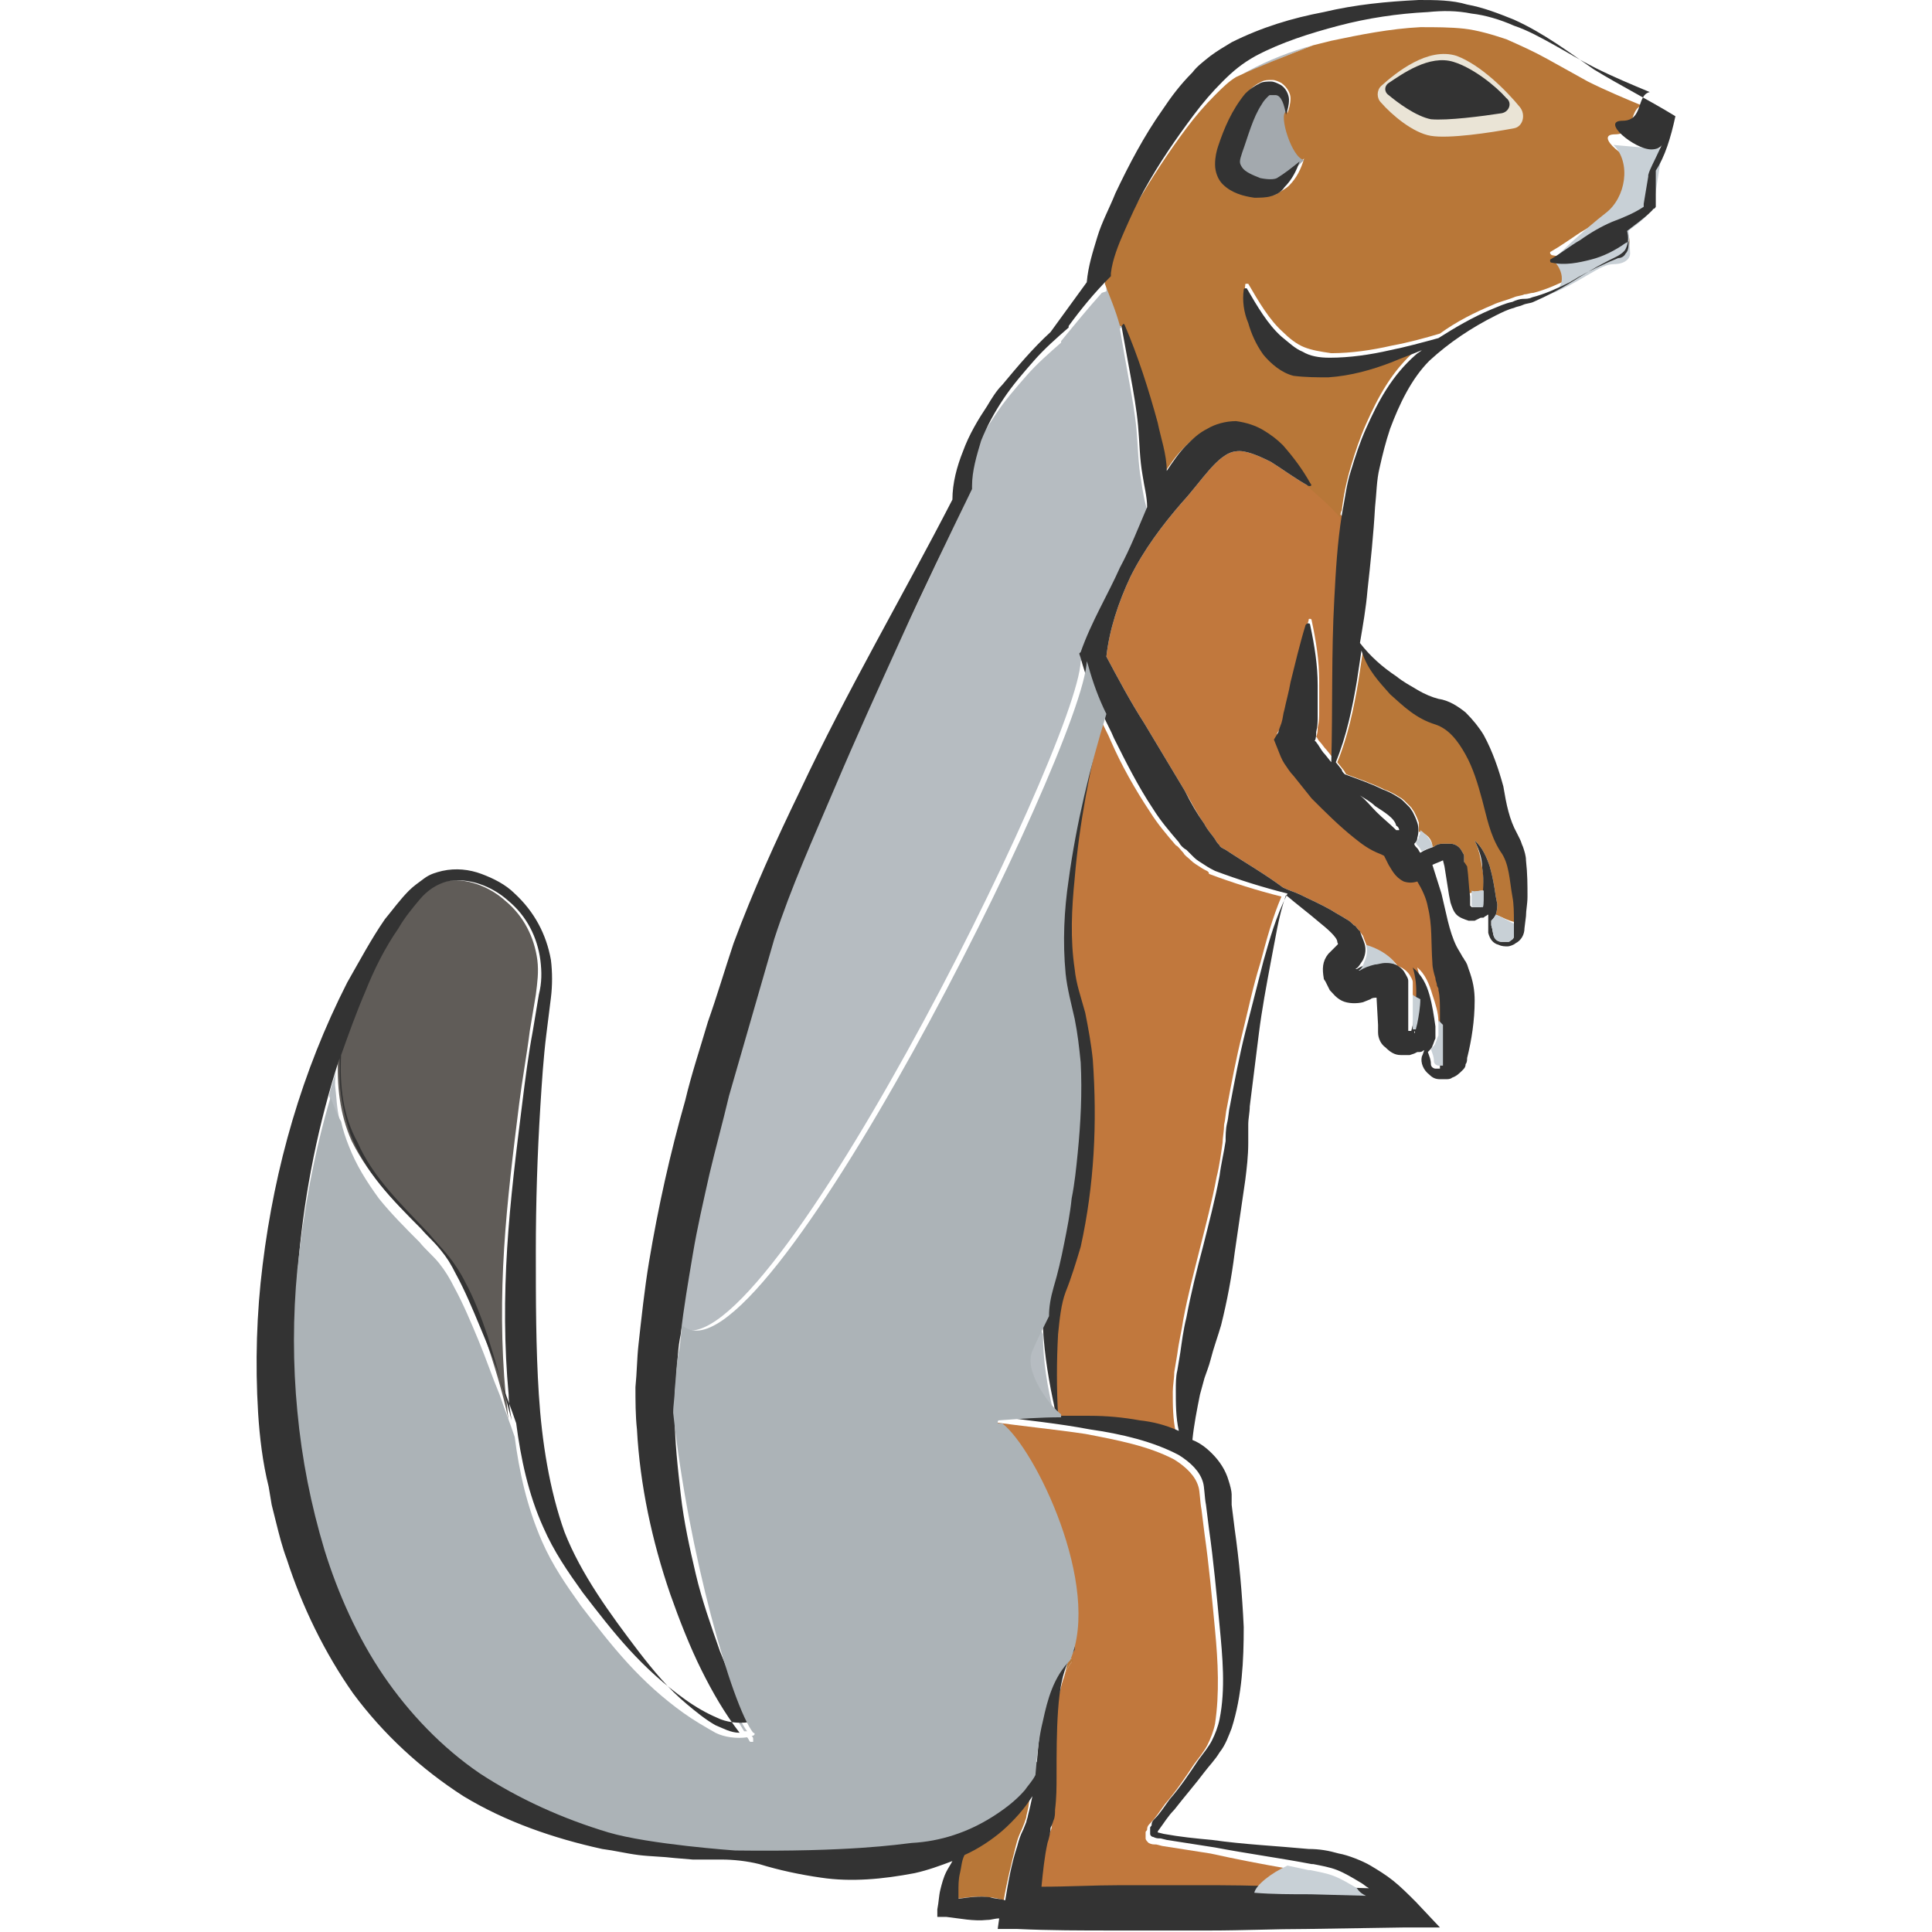 <?xml version="1.0" encoding="utf-8"?>
<!-- Generator: Adobe Illustrator 24.1.2, SVG Export Plug-In . SVG Version: 6.00 Build 0)  -->
<svg version="1.1" id="Layer_1" xmlns="http://www.w3.org/2000/svg" xmlns:xlink="http://www.w3.org/1999/xlink" x="0px" y="0px"
	 viewBox="0 0 128 128" style="enable-background:new 0 0 128 128;" xml:space="preserve">
<style type="text/css">
	.st0{fill:#A3A9AE;}
	.st1{fill:#605C58;}
	.st2{fill:#B87738;}
	.st3{fill:#C1783D;}
	.st4{fill:#B6BCC1;}
	.st5{fill:#333333;}
	.st6{fill:#C8D0D6;}
	.st7{fill:#EAE4D6;}
	.st8{fill:#ACB3B7;}
</style>
<g>
	<path class="st0" d="M93.2,68.3c0,0,0.1,0,0.1,0C93.3,68.3,93.3,68.2,93.2,68.3C93.3,68.2,93.3,68.3,93.2,68.3z"/>
	<path class="st0" d="M93.7,68.4c0,0.1,0-0.1,0-0.1C93.8,68.3,93.7,68.3,93.7,68.4C93.7,68.4,93.7,68.4,93.7,68.4z"/>
	<path class="st1" d="M28.2,81.7c0.5,0.5,0.9,1,1.3,1.5c0.4,0.5,0.8,1.1,1.1,1.7c0.6,1.2,1.1,2.4,1.5,3.6c0.6,1.8,1.2,3.7,1.6,5.6
		c-0.1-0.6-0.1-1.1-0.2-1.7c-0.3-3.3-0.3-6.5-0.1-9.7c0.2-3.2,0.6-6.4,1-9.6c0.2-1.6,0.5-3.2,0.7-4.8l0.4-2.4
		c0.1-0.8,0.2-1.5,0.1-2.3c-0.2-1.5-0.9-2.9-2.1-3.9c-1.1-1-2.7-1.6-4.1-1.3c-0.7,0.2-1.2,0.6-1.8,1.2c-0.5,0.6-0.9,1.2-1.4,1.9
		c-0.8,1.3-1.5,2.8-2.2,4.2c-0.6,1.4-1.1,2.8-1.6,4.2c-0.1,2,0.1,3.9,0.9,5.7C24.5,78,26.3,79.8,28.2,81.7z"/>
	<path class="st2" d="M66.3,121.3c-0.8,0.7-1.6,1.2-2.5,1.6c-0.1,0.4-0.2,0.8-0.3,1.2c-0.1,0.4-0.1,0.8-0.1,1.2c0,0.2,0,0.3,0,0.5
		c0.7-0.1,1.4-0.2,2.1-0.1c0.3,0,0.7,0.1,1,0.2c0.2-1.2,0.5-2.4,0.8-3.6c0.1-0.4,0.2-0.7,0.4-1.1l0.2-0.5c0-0.1,0.1-0.2,0.1-0.4
		c0.1-0.4,0.2-0.8,0.2-1.3C67.8,119.9,67.1,120.7,66.3,121.3z"/>
	<path class="st3" d="M79.6,57.5c-0.3-0.2-0.5-0.3-0.7-0.5c-0.2-0.2-0.4-0.3-0.5-0.5c-0.2-0.2-0.3-0.4-0.5-0.5
		c-0.6-0.7-1.2-1.4-1.7-2.2c-1-1.5-1.9-3.1-2.6-4.7c-0.2-0.5-0.5-1-0.7-1.5C72,51,71.3,54.6,71,58.3c-0.2,2-0.2,4,0,6
		c0.1,1,0.4,1.8,0.7,2.9c0.3,1,0.4,2.1,0.5,3.1c0.3,4.2,0.2,8.3-0.8,12.4c-0.2,1-0.5,2.1-1,3c-0.3,0.8-0.5,1.8-0.5,2.8
		c-0.1,1.8-0.1,3.6,0,5.4c0.7,0,1.4,0,2.1,0c1.1,0,2.2,0.1,3.3,0.3c0.9,0.2,1.7,0.4,2.6,0.7c-0.2-0.9-0.2-1.8-0.2-2.7
		c0-0.4,0.1-0.9,0.1-1.3l0.2-1.2c0.1-0.8,0.3-1.6,0.4-2.3c0.3-1.6,0.7-3.1,1.1-4.7c0.4-1.6,0.8-3.1,1.1-4.7c0.2-0.8,0.3-1.6,0.4-2.3
		c0-0.3,0.1-0.8,0.1-1.2c0.1-0.4,0.1-0.8,0.2-1.2c0.3-1.6,0.6-3.2,1-4.8c0.4-1.6,0.7-3.1,1.2-4.7c0.4-1.5,0.8-3,1.4-4.4
		c-1.6-0.4-3.2-0.9-4.8-1.5C80.1,57.7,79.9,57.7,79.6,57.5z"/>
	<path class="st2" d="M99.1,60.6c0.1-0.3,0.1-0.6,0.1-0.7l-0.1-0.5c-0.1-0.7-0.2-1.3-0.4-2c-0.2-0.6-0.5-1.3-1-1.7
		c0.3,0.6,0.4,1.2,0.5,1.8c0.1,0.5,0.1,1,0.1,1.5c-0.3,0-0.7,0.1-1,0.2c0-0.5-0.1-1.1-0.2-1.6L97,57.1L97,56.7
		c0-0.1-0.1-0.2-0.2-0.4c-0.2-0.3-0.5-0.4-0.7-0.4c-0.2,0-0.4,0-0.5,0c-0.3,0-0.5,0.1-0.6,0.2c0,0-0.1,0-0.1,0c0-0.5-0.4-0.9-0.9-1
		c0-0.2,0-0.4,0-0.6c-0.1-0.3-0.2-0.5-0.3-0.7l-0.2-0.3c-0.1-0.1-0.2-0.2-0.3-0.3c-0.2-0.2-0.3-0.3-0.5-0.4c-0.3-0.2-0.7-0.4-1-0.5
		c-0.8-0.4-1.7-0.7-2.5-1c-0.1-0.1-0.1-0.2-0.2-0.3l-0.4-0.5c0.7-1.7,1.1-3.6,1.4-5.4c0.1-0.7,0.2-1.3,0.3-2c0.4,1,1.1,1.9,1.9,2.7
		c0.9,0.8,1.7,1.6,3,2c0.9,0.3,1.5,1.1,2,2c0.5,0.9,0.8,1.9,1.1,3c0.3,1.1,0.5,2.3,1.2,3.4c0.6,0.8,0.6,1.9,0.8,3
		c0.1,0.5,0.1,1.1,0.1,1.7l0,0.2C99.9,61,99.4,60.7,99.1,60.6C99.1,60.6,99.1,60.6,99.1,60.6z"/>
	<path class="st0" d="M110.7,8c0-0.1,0.1-0.2,0.1-0.2c-0.1,0-0.1-0.1-0.2-0.1C110.6,7.8,110.7,7.9,110.7,8z"/>
	<path class="st4" d="M70.1,112.9c0.2-0.6,0.3-1.3,0.5-1.8C70.3,111.7,70.1,112.3,70.1,112.9z M75.6,31.8c-0.2-1.1-0.2-2.2-0.3-3.3
		c-0.1-1.1-0.3-2.2-0.5-3.3c-0.2-1.1-0.4-2.2-0.6-3.4c0,0,0-0.1,0.1-0.1c0,0,0,0,0,0c-0.3-1.1-0.7-2-1-2.8c0,0.1,0,0.1,0,0.2l0,0.2
		L73,19.4c-0.9,1-1.8,2.1-2.7,3.2l0,0.1l0,0c-0.8,0.7-1.6,1.4-2.3,2.2c-0.7,0.8-1.4,1.6-2,2.5c-0.6,0.9-1.2,1.8-1.5,2.8
		c-0.4,1-0.7,2-0.6,3v0.1l0,0.1c-1.6,3.3-3.1,6.6-4.7,9.9c-1.5,3.3-3,6.6-4.4,9.9c-1.4,3.3-2.9,6.7-4,10c-0.5,1.6-1,3.5-1.5,5.2
		l-1.5,5.2c-0.5,1.7-0.9,3.5-1.3,5.2c-0.4,1.7-0.8,3.5-1.1,5.3c-0.2,1.2-0.4,2.4-0.6,3.7c5.2,4.7,26.6-38.3,26.8-44l0.1-0.1
		c0.7-2,1.7-3.7,2.6-5.6c0.6-1.3,1.2-2.7,1.8-4C75.8,33.2,75.7,32.5,75.6,31.8z M69,87.1c-0.5,1-0.9,1.8-1.1,2.3
		c-0.6,1.3,1.1,3.6,1.9,4.2c-0.4-1.7-0.7-3.4-0.7-5.2C68.9,88,68.9,87.5,69,87.1z M44.2,94.6c0,1.8,0.2,3.5,0.4,5.3
		c0.2,1.8,0.6,3.5,1,5.3c0.4,1.7,1,3.5,1.6,5.1c0.6,1.5,1.2,3,2.1,4.4c0.1,0,0.1,0,0.2,0c-1.4-1.8-4.3-11.9-5.3-21.2
		C44.2,93.8,44.2,94.2,44.2,94.6z M22.3,70.9c-0.2,0.6-0.4,1.2-0.5,1.7c0.2,0.5,0.4,1.1,0.7,1.6c-0.2-0.8-0.2-1.5-0.3-2.3
		C22.2,71.6,22.2,71.2,22.3,70.9z M82.7,4.7C82.5,4.8,82.2,5,82,5.2C83.4,4.4,85.2,3.7,87,3C85.5,3.4,84,4,82.7,4.7z"/>
	<path class="st0" d="M108.8,13.8L108.8,13.8L108.8,13.8C108.8,13.8,108.8,13.8,108.8,13.8C108.8,13.9,108.8,13.8,108.8,13.8z"/>
	<path class="st5" d="M86.8,122.6C86.8,122.6,86.8,122.6,86.8,122.6C86.8,122.6,86.9,122.6,86.8,122.6L86.8,122.6z"/>
	<path class="st3" d="M85.3,123.8c-1.1,0.5-2.1,1.2-2.2,1.8c-0.9,0-1.8,0-2.7,0c-2.1,0-4.3,0-6.4,0c-1.7,0-3.5,0.1-5.2,0.1
		c0.1-1,0.2-2,0.4-2.9c0.1-0.3,0.1-0.7,0.2-1l0.1-0.2l0.1-0.3c0.1-0.2,0.1-0.4,0.1-0.7c0.1-0.8,0.1-1.5,0.1-2.3c0-1.5,0-2.9,0.1-4.3
		c0-0.4,0.1-0.8,0.1-1.1c0,0,0,0,0,0c0.2-0.6,0.3-1.3,0.5-1.8c0.1-0.4,0.3-0.7,0.5-1c0-0.1,0-0.1,0-0.2c0,0-0.1,0-0.2,0
		c2.1-4.9-2.3-13.9-5.1-15.7c2.1,0.3,4.2,0.5,6.2,0.8c2.1,0.4,4.2,0.8,5.9,1.7c0.8,0.5,1.4,1.1,1.6,1.8c0.1,0.3,0.1,1,0.2,1.5
		l0.2,1.6c0.3,2.1,0.5,4.3,0.7,6.4c0.2,2.1,0.3,4.2,0,6.2c-0.1,0.5-0.3,1-0.5,1.4c-0.2,0.4-0.6,0.9-0.9,1.3
		c-0.6,0.9-1.2,1.8-1.9,2.6c-0.3,0.4-0.6,0.9-1,1.3c-0.1,0.1-0.2,0.2-0.2,0.4c0,0.1-0.1,0.1-0.1,0.2c0,0,0,0.1,0,0.2
		c0,0.1,0,0.1,0,0.2c0,0.1,0.1,0.2,0.2,0.3c0.2,0.1,0.3,0.1,0.5,0.1l0.4,0.1l3.2,0.5C82,123.2,83.6,123.5,85.3,123.8z"/>
	<path class="st2" d="M71,110.1c-0.2,0.3-0.4,0.6-0.5,1c0.1-0.4,0.2-0.8,0.3-1.2c0,0,0.1,0,0.2,0C71.1,110,71.1,110.1,71,110.1z"/>
	<path class="st3" d="M95.6,68c-0.1-0.1-0.2-0.2-0.3-0.3c0-0.6-0.2-1.2-0.4-1.8c-0.2-0.7-0.5-1.4-1-1.8c0.2,0.7,0.2,1.4,0.2,2.2
		c-0.2-0.1-0.3-0.2-0.5-0.3c0-0.1,0-0.3,0-0.4l0-0.3l0-0.2c0-0.2-0.1-0.3-0.2-0.5c-0.2-0.3-0.5-0.5-0.8-0.6c-0.5-0.7-1.3-1.1-2-1.2
		c0,0,0,0,0,0c-0.1-0.3-0.2-0.5-0.3-0.8L90,61.6c-0.1-0.1-0.2-0.3-0.3-0.3c-0.2-0.2-0.3-0.3-0.5-0.4c-0.3-0.2-0.7-0.4-1-0.6
		c-0.7-0.4-1.4-0.7-2-1c-0.4-0.2-0.8-0.3-1.2-0.5c-1.2-0.9-2.6-1.7-3.8-2.5c-0.2-0.1-0.4-0.2-0.4-0.3c-0.1-0.1-0.2-0.2-0.3-0.4
		c-0.2-0.3-0.5-0.6-0.7-1c-0.5-0.7-0.9-1.5-1.3-2.2l-2.7-4.5c-0.9-1.4-1.7-2.9-2.5-4.4c0.2-1.8,0.8-3.6,1.6-5.3
		c0.9-1.8,2.1-3.4,3.4-4.9c1.3-1.4,2.4-3.3,3.6-3.4c0.6-0.1,1.5,0.3,2.3,0.7c0.8,0.5,1.6,1.1,2.5,1.6c0,0,0.1,0,0.1,0c0,0,0,0,0,0
		c0.8,0.7,1.6,1.4,2.2,2.1c-0.2,1.7-0.4,3.4-0.5,5.1c-0.2,3.6-0.1,7.2-0.2,10.8l-0.4-0.5c-0.2-0.2-0.3-0.4-0.5-0.6
		c-0.1-0.1-0.1-0.2-0.2-0.3c0.1-0.2,0.1-0.4,0.1-0.6c0.1-0.4,0.1-0.7,0.1-1.1c0-0.7,0-1.3,0-2c0-1.3-0.2-2.6-0.5-4
		c0,0,0-0.1-0.1-0.1c-0.1,0-0.1,0-0.1,0.1c-0.4,1.3-0.7,2.6-1,3.8c-0.1,0.6-0.3,1.3-0.4,1.8c-0.1,0.3-0.1,0.6-0.2,0.9
		c-0.1,0.3-0.2,0.5-0.2,0.5l-0.3,0.5l0.2,0.5c0.2,0.5,0.3,0.8,0.5,1.1c0.2,0.3,0.4,0.6,0.5,0.8c0.4,0.5,0.8,1,1.2,1.5
		c0.9,0.9,1.8,1.8,2.8,2.6c0.5,0.4,1,0.8,1.8,1.1l0.2,0.1c0.1,0.2,0.2,0.4,0.3,0.6c0.2,0.3,0.4,0.8,1,1c0.3,0.1,0.6,0.1,0.9,0
		c0.3,0.5,0.6,1.1,0.7,1.7c0.3,1.1,0.2,2.4,0.3,3.7c0,0.3,0.1,0.7,0.2,1c0,0.2,0.1,0.3,0.1,0.5l0.1,0.3l0,0.1
		c0.1,0.4,0.1,0.9,0.1,1.5C95.6,67.3,95.6,67.6,95.6,68z"/>
	<path class="st2" d="M108.9,10.8c-1,0-3.4-1.9-1.9-1.9c1.4,0,0.9-1.7,1.8-1.9c-1.2-0.5-2.4-1-3.6-1.6c-0.9-0.5-1.8-1-2.7-1.5
		s-1.8-0.9-2.7-1.3C98.9,2.3,97.9,2,97,1.9c-0.9-0.1-1.9-0.1-2.9-0.1c-2,0.1-4,0.5-5.9,0.9C87.8,2.8,87.4,2.9,87,3c0,0,0,0,0,0
		c-1.8,0.7-3.6,1.4-5.1,2.1c-0.5,0.3-0.9,0.7-1.4,1.2c-0.7,0.7-1.3,1.4-1.9,2.2c-1.2,1.6-2.3,3.3-3.3,5c-0.5,0.9-0.9,1.8-1.3,2.7
		c-0.4,0.9-0.7,1.7-0.8,2.6c0.3,0.8,0.7,1.7,1,2.8c0,0,0.1,0,0.1,0c0.9,2.1,1.6,4.3,2.2,6.5c0.3,1.1,0.6,2.1,0.6,3.3
		c0.4-0.6,0.8-1.2,1.3-1.7c0.4-0.4,0.8-0.8,1.4-1.1c0.6-0.3,1.2-0.5,1.9-0.5c0.7,0,1.3,0.3,1.8,0.5c0.5,0.3,0.9,0.6,1.3,1
		c0.7,0.8,1.3,1.6,1.8,2.5c0,0,0,0.1,0,0.1c0.8,0.7,1.6,1.4,2.2,2.1c0-0.2,0-0.3,0.1-0.5c0.1-0.9,0.3-1.9,0.6-2.9
		c0.3-1,0.6-1.9,1-2.8c0.8-1.8,1.7-3.5,3.3-4.9c0.1-0.1,0.3-0.2,0.4-0.3c-0.7,0.3-1.3,0.6-2,0.8c-1.3,0.5-2.7,0.9-4.2,1
		c-0.7,0.1-1.5,0.1-2.3-0.1c-0.8-0.2-1.5-0.8-2-1.4c-0.5-0.6-0.8-1.3-1-2.1c-0.2-0.7-0.3-1.5-0.2-2.2c0-0.1,0-0.1,0.1-0.1
		c0,0,0,0,0.1,0v0c0.7,1.2,1.4,2.4,2.3,3.2c0.4,0.4,0.9,0.8,1.4,1c0.5,0.2,1.1,0.3,1.8,0.4c1.3,0,2.7-0.2,4-0.5
		c1.1-0.2,2.2-0.5,3.2-0.8c1.1-0.8,2.3-1.4,3.5-1.9c0.4-0.2,0.9-0.3,1.4-0.5c0.2-0.1,0.5-0.1,0.7-0.2c0.2,0,0.4-0.1,0.6-0.1
		c0.8-0.2,1.7-0.6,2.5-1c0.8-0.4,1.6-0.9,2.5-1.3c0.2-0.1,0.4-0.2,0.7-0.3c0.2-0.1,0.3-0.2,0.5-0.3c0.2-0.2,0.2-0.5,0.1-0.9
		c-0.1,0-0.1,0.1-0.2,0.1c-0.7,0.5-1.5,0.8-2.3,1c-0.8,0.2-1.7,0.4-2.6,0.2c0,0-0.1-0.1-0.1-0.1c0,0,0,0,0-0.1v0
		c0.7-0.4,1.4-0.9,2-1.3c0.7-0.4,1.4-0.9,2.1-1.2c0.7-0.3,1.5-0.7,2.1-1l0-0.2l0.1-0.6l0.2-1.2l0-0.1l0,0c0.1-0.4,0.3-0.7,0.4-1
		C109.4,10.7,109.2,10.8,108.9,10.8z M85.4,12.3c-0.2,0.2-0.6,0.4-0.9,0.6C84.1,13,83.7,13,83.3,13c-0.7-0.1-1.4-0.3-2.1-0.9
		c-0.3-0.3-0.5-0.8-0.5-1.3c0-0.5,0.1-0.9,0.2-1.2c0.4-1.2,0.9-2.4,1.8-3.5c0.2-0.3,0.5-0.5,0.9-0.7c0.2-0.1,0.4-0.1,0.7-0.1
		c0.2,0,0.4,0.1,0.6,0.2c0.4,0.3,0.6,0.7,0.6,1c0,0.4-0.1,0.7-0.2,1c-0.1-0.6-0.3-1.3-0.7-1.3c-0.1,0-0.2,0-0.3,0
		c-0.1,0-0.1,0.1-0.2,0.1c-0.1,0.1-0.3,0.3-0.4,0.5c-0.5,0.9-0.9,2.1-1.3,3.2c-0.2,0.6-0.2,0.8,0,1c0.2,0.3,0.7,0.5,1.2,0.7
		c0.5,0.2,0.9,0.1,1.4-0.1c0.5-0.2,1-0.7,1.4-1.1C86.2,11.2,85.9,11.8,85.4,12.3z M99.6,7.6c-1.4,0.2-3.7,0.5-4.7,0.4
		c-1.1-0.1-2.2-1-2.8-1.6c-0.2-0.2-0.2-0.6,0-0.8c0.8-0.7,2.7-1.9,4.3-1.5c1.3,0.4,2.8,1.6,3.6,2.5C100.2,6.9,100.1,7.5,99.6,7.6z"
		/>
	<path class="st6" d="M106.9,9.6c1.2,1.2,0.8,3.5-0.5,4.5s-3.7,3.2-3.5,3.2s1.3,1.5-0.2,2.2c2.2-0.9,3.3-2,4.2-2
		c0.8,0,1.1-0.4,1.1-0.7c0-0.3-0.1-1.4-0.1-1.5c0-0.1,1.5-0.9,1.7-1.9c0.1-0.9,0.6-3.6,0.5-3.6C109.9,9.9,106.9,9.6,106.9,9.6z"/>
	<path class="st5" d="M111,7.7C111,7.7,111,7.6,111,7.7C111,7.6,111,7.6,111,7.7C110.9,7.6,110.9,7.6,111,7.7
		c-1.8-1.1-3.6-2-5.4-3.1c-1.6-1.1-3.3-2.4-5.3-3.3c-1-0.4-2-0.8-3.1-1C96.2,0,95.1,0,94,0c-2.1,0.1-4.2,0.3-6.3,0.8
		c-2.1,0.4-4.1,1-6.1,2c-0.5,0.3-1,0.6-1.4,0.9c-0.5,0.4-0.9,0.7-1.2,1.1c-0.8,0.8-1.4,1.6-2,2.5c-1.2,1.7-2.2,3.6-3.1,5.5
		c-0.4,1-0.9,1.9-1.2,2.9c-0.3,1-0.6,1.9-0.7,3c-0.8,1.1-1.6,2.2-2.4,3.3c-1.2,1.1-2.2,2.3-3.2,3.5c-0.4,0.4-0.7,0.9-1,1.4
		c-0.6,0.9-1.2,1.9-1.6,3c-0.4,1-0.7,2.1-0.7,3.2c-3.3,6.4-7,12.7-10.1,19.3c-1.6,3.3-3.1,6.6-4.4,10.1c-0.6,1.8-1.1,3.5-1.7,5.2
		c-0.5,1.7-1.1,3.5-1.5,5.2c-1,3.5-1.8,7.1-2.4,10.7c-0.3,1.8-0.5,3.7-0.7,5.5c-0.1,0.9-0.1,1.8-0.2,2.8c0,0.9,0,1.9,0.1,2.8
		c0.2,3.7,1,7.4,2.2,10.9c0.6,1.7,1.3,3.5,2.1,5.1c0.7,1.4,1.5,2.8,2.5,4.1c-0.6,0-1.1-0.3-1.6-0.5c-0.7-0.4-1.3-0.9-1.9-1.4
		c-1.2-1-2.2-2.2-3.2-3.5c-1.9-2.5-3.8-5.1-4.9-7.9c-1-2.8-1.5-6-1.7-9.1c-0.2-3.1-0.2-6.3-0.2-9.5c0-3.2,0.1-6.4,0.3-9.6
		c0.1-1.6,0.2-3.2,0.4-4.8c0.1-0.8,0.2-1.6,0.3-2.4c0.1-0.8,0.1-1.7,0-2.5c-0.3-1.7-1.1-3.2-2.4-4.4c-0.6-0.6-1.4-1-2.2-1.3
		c-0.8-0.3-1.7-0.4-2.6-0.2c-0.4,0.1-0.8,0.2-1.2,0.5c-0.4,0.3-0.7,0.5-1,0.8c-0.6,0.6-1.1,1.3-1.6,1.9c-0.9,1.3-1.7,2.8-2.5,4.2
		C20,71,18.2,77.3,17.4,83.8c-0.4,3.2-0.5,6.5-0.3,9.8c0.1,1.6,0.3,3.3,0.7,4.9l0.2,1.2l0.3,1.2c0.2,0.8,0.4,1.6,0.7,2.4
		c1,3.1,2.5,6.2,4.4,8.9c2,2.7,4.5,5,7.3,6.8c2.8,1.7,6,2.8,9.2,3.5c0.8,0.1,1.6,0.3,2.4,0.4c0.8,0.1,1.6,0.1,2.4,0.2l1.2,0.1l1.2,0
		l0.7,0c0.8,0,1.7,0.1,2.5,0.3c1.3,0.4,2.7,0.7,4.1,0.9c2,0.3,4.1,0.1,6.2-0.3c0.9-0.2,1.7-0.5,2.5-0.8c-0.1,0.2-0.3,0.5-0.4,0.7
		c-0.2,0.4-0.3,0.8-0.4,1.2c-0.1,0.4-0.1,0.8-0.2,1.3l0,0.5l0.6,0c0.9,0.1,1.8,0.3,2.7,0.2c0.3,0,0.5-0.1,0.8-0.1l-0.1,0.7l1.3,0
		c2.1,0.1,4.3,0.1,6.4,0.1c2.1,0,4.3,0,6.4,0c2.1,0,4.3-0.1,6.4-0.1l6.4-0.1l2.4,0l-1.6-1.7c-0.5-0.5-1-1-1.5-1.4
		c-0.5-0.4-1-0.7-1.5-1c-0.5-0.3-1.5-0.7-2.1-0.8c-0.7-0.2-1.3-0.3-2-0.3c-2.1-0.2-4.3-0.3-6.4-0.6c-1.1-0.1-2.1-0.2-3.2-0.4
		l-0.4-0.1c0-0.1,0.1-0.2,0.1-0.2c0.3-0.4,0.6-0.9,1-1.3c0.7-0.9,1.4-1.7,2-2.5c0.3-0.4,0.7-0.8,1-1.3c0.4-0.5,0.6-1.1,0.8-1.6
		c0.7-2.2,0.8-4.5,0.8-6.7c-0.1-2.2-0.3-4.4-0.6-6.5l-0.2-1.6L81.6,99c0-0.2-0.1-0.6-0.2-0.9c-0.2-0.7-0.6-1.3-1.1-1.8
		c-0.4-0.4-0.8-0.7-1.3-0.9c0.1-1,0.3-2,0.5-3c0.1-0.4,0.2-0.7,0.3-1.1c0.1-0.3,0.3-0.8,0.4-1.2c0.2-0.8,0.5-1.6,0.7-2.3
		c0.4-1.6,0.7-3.2,0.9-4.8l0.7-4.8c0.1-0.8,0.2-1.6,0.2-2.5c0-0.5,0-0.8,0-1.2c0-0.4,0.1-0.8,0.1-1.2c0.2-1.6,0.4-3.2,0.6-4.8
		c0.2-1.6,0.5-3.2,0.8-4.8c0.3-1.5,0.5-3,1-4.4c0.7,0.6,1.5,1.2,2.2,1.8c0.5,0.4,1.2,1,1.2,1.3c0,0.1,0.1,0.1,0,0.2
		c0,0-0.6,0.6-0.6,0.6c-0.4,0.5-0.4,1-0.3,1.6c0,0.1,0.1,0.2,0.1,0.2c0.1,0.2,0.2,0.4,0.3,0.6c0.2,0.2,0.4,0.5,0.8,0.7
		c0.4,0.2,1,0.2,1.4,0.1l0.5-0.2c0.1-0.1,0.3-0.1,0.4-0.1l0.1,1.8l0,0.5c0,0.4,0.2,0.8,0.5,1c0.3,0.3,0.6,0.5,1,0.5
		c0.2,0,0.4,0,0.6,0l0.3-0.1l0.2-0.1l0.1,0c0.1,0,0.2,0,0.3-0.1c0,0,0.1,0,0.1-0.1c-0.1,0.2-0.1,0.3-0.2,0.5
		c-0.1,0.4,0.1,0.9,0.5,1.2c0.2,0.2,0.4,0.3,0.7,0.3c0.1,0,0.1,0,0.2,0c0,0,0.1,0,0.2,0c0.1,0,0.3,0,0.4-0.1
		c0.3-0.1,0.5-0.3,0.7-0.5c0.1-0.1,0.2-0.2,0.2-0.4c0.1-0.1,0.1-0.3,0.1-0.4c0.3-1.2,0.5-2.5,0.5-3.8c0-0.7-0.1-1.3-0.4-2.1
		l-0.1-0.3l-0.1-0.2c-0.1-0.1-0.1-0.2-0.2-0.3c-0.1-0.2-0.3-0.5-0.4-0.7c-0.5-1-0.7-2.3-1-3.5c-0.2-0.6-0.4-1.3-0.6-1.9
		c0.2-0.1,0.5-0.2,0.7-0.3c0,0,0,0,0,0l0.1,0.4c0.1,0.6,0.2,1.3,0.3,1.9l0.1,0.5c0.1,0.3,0.2,0.6,0.4,0.8c0.2,0.2,0.5,0.3,0.8,0.4
		c0.1,0,0.3,0,0.4,0l0.2-0.1l0.2-0.1l0.1,0c0.1,0,0.1,0,0.2-0.1c0.1,0,0.1-0.1,0.2-0.1c0,0.4,0,0.8,0,1.2c0.1,0.4,0.3,0.7,0.7,0.8
		c0.2,0.1,0.4,0.1,0.6,0.1c0.1,0,0.4-0.1,0.5-0.2c0.4-0.2,0.6-0.6,0.6-1l0.1-0.8c0-0.4,0.1-0.8,0.1-1.3c0-0.8,0-1.5-0.1-2.4
		c0-0.3-0.1-0.6-0.2-0.9c-0.1-0.2-0.1-0.3-0.2-0.5l-0.2-0.4c-0.5-0.9-0.7-1.9-0.9-3.1c-0.3-1.1-0.7-2.3-1.3-3.4
		c-0.3-0.5-0.7-1-1.2-1.5c-0.5-0.4-1.1-0.8-1.8-0.9c-0.4-0.1-0.9-0.3-1.4-0.6c-0.5-0.3-0.9-0.5-1.4-0.9c-0.9-0.6-1.7-1.3-2.4-2.2
		c0.2-1.2,0.4-2.3,0.5-3.5c0.2-1.8,0.4-3.7,0.5-5.5c0.1-0.9,0.1-1.8,0.3-2.6c0.2-0.9,0.4-1.7,0.7-2.6c0.6-1.6,1.4-3.3,2.6-4.5
		c1.3-1.2,2.8-2.2,4.4-3c0.4-0.2,0.8-0.4,1.2-0.5c0.2-0.1,0.4-0.1,0.6-0.2c0.2-0.1,0.5-0.1,0.7-0.2c0.9-0.4,1.7-0.8,2.5-1.3
		c0.8-0.5,1.6-1,2.4-1.4c0.2-0.1,0.4-0.2,0.6-0.3c0.2-0.1,0.5-0.3,0.6-0.5c0.2-0.4,0.2-0.8,0.1-1.2c0.5-0.4,1.1-0.8,1.6-1.3l0.1-0.1
		c0-0.1,0.1,0,0.2-0.2c0-0.1,0-0.1,0-0.1l0-0.1l0-0.1l0-0.3l0-0.6l0-1.2C110.3,10.4,110.7,9.1,111,7.7C111,7.7,111,7.7,111,7.7
		C111,7.7,111,7.7,111,7.7z M22.6,69.9c0.5-1.4,1-2.8,1.6-4.2c0.6-1.5,1.3-2.9,2.2-4.2c0.4-0.7,0.9-1.3,1.4-1.9
		c0.5-0.6,1.1-1,1.8-1.2c1.4-0.3,3,0.3,4.1,1.3c1.2,1,1.9,2.4,2.1,3.9c0.1,0.8,0.1,1.5-0.1,2.3l-0.4,2.4c-0.3,1.6-0.5,3.2-0.7,4.8
		c-0.4,3.2-0.8,6.4-1,9.6c-0.2,3.2-0.2,6.5,0.1,9.7c0,0.6,0.1,1.1,0.2,1.7c-0.5-1.9-1-3.7-1.6-5.6c-0.4-1.2-0.9-2.5-1.5-3.6
		c-0.3-0.6-0.7-1.2-1.1-1.7c-0.4-0.5-0.9-1-1.3-1.5c-1.8-1.9-3.7-3.7-4.7-6C22.7,73.9,22.5,71.9,22.6,69.9z M68.1,120.3
		c0,0.1-0.1,0.3-0.1,0.4l-0.2,0.5c-0.2,0.4-0.3,0.7-0.4,1.1c-0.4,1.2-0.6,2.4-0.8,3.6c-0.3-0.1-0.7-0.1-1-0.2
		c-0.7-0.1-1.4,0-2.1,0.1c0-0.2,0-0.3,0-0.5c0-0.4,0-0.8,0.1-1.2c0.1-0.4,0.1-0.8,0.3-1.2c0.9-0.4,1.8-1,2.5-1.6
		c0.8-0.7,1.5-1.5,2-2.3C68.3,119.5,68.2,119.9,68.1,120.3z M83.7,63.7c-0.4,1.6-0.8,3.1-1.2,4.7c-0.4,1.6-0.7,3.2-1,4.8
		c-0.1,0.4-0.1,0.8-0.2,1.2c-0.1,0.4-0.1,0.9-0.1,1.2c-0.1,0.7-0.3,1.5-0.4,2.3c-0.3,1.6-0.7,3.1-1.1,4.7c-0.4,1.5-0.8,3.1-1.1,4.7
		c-0.2,0.8-0.3,1.6-0.4,2.3L78,90.8c-0.1,0.4-0.1,0.9-0.1,1.3c0,0.9,0,1.8,0.2,2.7c-0.9-0.4-1.7-0.6-2.6-0.7
		c-1.1-0.2-2.2-0.3-3.3-0.3c-0.7,0-1.4,0-2.1,0c-0.1-1.8-0.1-3.6,0-5.4c0.1-1,0.2-2,0.5-2.8c0.4-1,0.7-2,1-3
		c0.9-4.1,1.1-8.2,0.8-12.4c-0.1-1-0.3-2.1-0.5-3.1c-0.3-1.1-0.6-1.9-0.7-2.9c-0.3-2-0.2-4,0-6c0.3-3.6,1-7.2,1.9-10.8
		c0.2,0.5,0.5,1,0.7,1.5c0.8,1.6,1.6,3.2,2.6,4.7c0.5,0.8,1.1,1.5,1.7,2.2c0.1,0.2,0.3,0.4,0.5,0.5c0.2,0.2,0.3,0.3,0.5,0.5
		c0.2,0.2,0.4,0.3,0.7,0.5c0.3,0.2,0.5,0.3,0.7,0.4c1.6,0.6,3.2,1.1,4.8,1.5C84.5,60.8,84.1,62.3,83.7,63.7z M93.2,68.3
		C93.3,68.3,93.3,68.2,93.2,68.3c0.1,0,0.1,0,0.1,0C93.3,68.3,93.3,68.3,93.2,68.3z M93.7,68.4C93.7,68.4,93.7,68.4,93.7,68.4
		c0-0.1,0-0.1,0-0.1C93.8,68.4,93.7,68.5,93.7,68.4z M92.1,46c0.9,0.8,1.7,1.6,3,2c0.9,0.3,1.5,1.1,2,2c0.5,0.9,0.8,1.9,1.1,3
		c0.3,1.1,0.5,2.3,1.2,3.4c0.6,0.8,0.6,1.9,0.8,3c0.1,0.5,0.1,1.1,0.1,1.7l0,0.8c0,0.2,0,0.3-0.2,0.4c-0.1,0.1-0.1,0.1-0.3,0.1
		c-0.1,0-0.2,0-0.3,0c-0.2,0-0.4-0.1-0.5-0.3c-0.1-0.2-0.1-0.5-0.2-0.8L98.8,61c0.1-0.1,0.2-0.2,0.3-0.4c0.1-0.3,0.1-0.6,0.1-0.7
		l-0.1-0.5c-0.1-0.7-0.2-1.3-0.4-2c-0.2-0.6-0.5-1.3-1-1.7c0.3,0.6,0.5,1.2,0.5,1.8c0.1,0.6,0.1,1.3,0,1.9c0,0.3,0,0.8-0.1,0.7
		c0,0-0.1,0-0.1,0c0,0,0,0,0,0l-0.1,0l-0.2,0l-0.2,0c0,0,0,0,0,0c0,0,0,0-0.1-0.1c0,0,0,0,0-0.1l0-0.5c-0.1-0.7-0.1-1.3-0.2-2
		L97,57.1l0-0.3l0-0.1c0-0.1-0.1-0.2-0.2-0.4c-0.2-0.3-0.5-0.4-0.7-0.4c-0.2,0-0.4,0-0.5,0c-0.3,0-0.5,0.1-0.6,0.2
		c-0.3,0.1-0.6,0.2-0.9,0.4c-0.1-0.1-0.1-0.2-0.2-0.3c-0.1-0.1-0.2-0.2-0.2-0.3c0.1-0.1,0.2-0.2,0.2-0.4c0.1-0.3,0.1-0.7,0-1
		c-0.1-0.3-0.2-0.5-0.3-0.7l-0.2-0.3c-0.1-0.1-0.2-0.2-0.3-0.3c-0.2-0.2-0.3-0.3-0.5-0.4c-0.3-0.2-0.7-0.4-1-0.5
		c-0.8-0.4-1.7-0.7-2.5-1c-0.1-0.1-0.2-0.2-0.2-0.3l-0.4-0.5c0.7-1.7,1.1-3.6,1.4-5.4c0.1-0.7,0.2-1.3,0.3-2
		C90.6,44.4,91.4,45.2,92.1,46z M92.7,55C92.7,55,92.6,55,92.7,55c-0.1,0-0.2,0-0.2,0l-0.1-0.1c-0.3-0.3-0.8-0.7-1.2-1.1
		c-0.4-0.4-0.7-0.8-1.1-1.1c0.3,0.2,0.7,0.4,1,0.7c0.6,0.4,1.3,0.8,1.4,1.3C92.7,54.8,92.7,55,92.7,55z M108.8,13.8L108.8,13.8
		C108.8,13.8,108.8,13.9,108.8,13.8C108.8,13.8,108.8,13.8,108.8,13.8L108.8,13.8z M109.2,11.6L109.2,11.6l0,0.1l-0.2,1.2l-0.1,0.6
		l0,0.2c-0.6,0.4-1.3,0.7-2.1,1c-0.7,0.3-1.4,0.7-2.1,1.2c-0.7,0.4-1.3,0.9-2,1.3l0,0c0,0,0,0,0,0.1c0,0,0,0.1,0.1,0.1
		c0.9,0.2,1.8,0,2.6-0.2c0.8-0.2,1.6-0.6,2.3-1.1c0.1,0,0.1-0.1,0.2-0.1c0,0.3,0,0.6-0.2,0.8c-0.1,0.2-0.3,0.3-0.5,0.3
		c-0.2,0.1-0.5,0.2-0.7,0.3c-0.9,0.4-1.7,0.8-2.5,1.3c-0.8,0.4-1.7,0.8-2.5,1c-0.2,0.1-0.4,0.1-0.6,0.1c-0.2,0-0.5,0.1-0.7,0.2
		c-0.5,0.1-0.9,0.3-1.4,0.5c-1.2,0.5-2.4,1.2-3.5,1.9c-1.1,0.3-2.2,0.6-3.2,0.8c-1.3,0.3-2.7,0.5-4,0.5c-0.7,0-1.3-0.1-1.8-0.4
		c-0.5-0.2-0.9-0.6-1.4-1c-0.9-0.8-1.6-2-2.3-3.2l0,0c0,0,0,0-0.1,0c0,0-0.1,0-0.1,0.1c-0.1,0.7,0,1.5,0.3,2.2
		c0.2,0.7,0.5,1.4,1,2.1c0.5,0.6,1.2,1.2,2,1.4C86.5,25,87.3,25,88,25c1.5-0.1,2.9-0.5,4.2-1c0.7-0.3,1.3-0.5,2-0.8
		c-0.1,0.1-0.3,0.2-0.4,0.3c-1.6,1.4-2.5,3.1-3.3,4.9c-0.4,0.9-0.7,1.8-1,2.8c-0.3,0.9-0.4,1.9-0.6,2.9c-0.3,1.9-0.4,3.7-0.5,5.6
		c-0.2,3.6-0.1,7.2-0.2,10.8l-0.4-0.5c-0.2-0.2-0.3-0.4-0.5-0.7c-0.1-0.1-0.1-0.2-0.2-0.2c0.1-0.2,0.1-0.4,0.1-0.6
		c0.1-0.4,0.1-0.7,0.1-1.1c0-0.7,0-1.4,0-2c0-1.3-0.2-2.6-0.5-4c0,0,0-0.1-0.1-0.1c-0.1,0-0.1,0-0.2,0.1c-0.4,1.3-0.7,2.6-1,3.8
		c-0.1,0.6-0.3,1.3-0.4,1.8c-0.1,0.3-0.1,0.6-0.2,0.9c-0.1,0.3-0.2,0.5-0.2,0.6l-0.3,0.5l0.2,0.5c0.2,0.5,0.3,0.8,0.5,1.1
		c0.2,0.3,0.4,0.6,0.6,0.8c0.4,0.5,0.8,1,1.2,1.5c0.9,0.9,1.8,1.8,2.8,2.6c0.5,0.4,1,0.8,1.8,1.1l0.2,0.1c0.1,0.2,0.2,0.4,0.3,0.6
		c0.2,0.3,0.4,0.8,1,1.1c0.3,0.1,0.6,0.1,0.9,0c0.3,0.5,0.6,1.1,0.7,1.7c0.3,1.2,0.2,2.3,0.3,3.7c0,0.3,0.1,0.7,0.2,1
		c0,0.2,0.1,0.3,0.1,0.5l0.1,0.2l0,0.1c0.1,0.4,0.1,0.9,0.1,1.5c0,1.1,0,2.3,0,3.5c0,0.1,0,0,0,0.1c0,0,0,0,0,0c0,0,0,0.1,0,0.1
		c0,0,0,0,0,0c0,0,0,0-0.1,0l0,0c0,0-0.1,0-0.2,0c-0.1,0-0.3-0.1-0.3-0.3c0-0.3-0.1-0.5-0.2-0.8c0.1-0.1,0.3-0.3,0.3-0.4
		c0.1-0.2,0.1-0.3,0.2-0.5c0-0.2,0-0.2,0-0.3l0-0.5c-0.1-0.7-0.2-1.4-0.4-2.1c-0.2-0.7-0.5-1.3-1.1-1.8c0.4,1.3,0.2,2.5,0,3.8
		l-0.1,0.4l-0.1,0l-0.1,0c0-0.1,0-0.2,0-0.3c0-0.7,0-1.3,0-2c0-0.2,0-0.3,0-0.5l0-0.3l0-0.2c0-0.2-0.1-0.3-0.2-0.5
		c-0.2-0.4-0.6-0.6-0.9-0.7c-0.3-0.1-0.5-0.1-0.6-0.1c-0.3,0-0.5,0.1-0.7,0.1c-0.4,0.1-0.7,0.2-1,0.4l-0.1,0
		c0.2-0.1,0.3-0.3,0.5-0.6c0.2-0.4,0.2-0.8,0.1-1.1c-0.1-0.3-0.2-0.5-0.3-0.8L90,61.6c-0.1-0.1-0.2-0.3-0.3-0.3
		c-0.2-0.2-0.3-0.3-0.5-0.4c-0.3-0.2-0.7-0.4-1-0.6c-0.7-0.4-1.4-0.7-2-1c-0.4-0.2-0.8-0.3-1.2-0.5c-1.2-0.9-2.6-1.7-3.8-2.5
		c-0.2-0.1-0.4-0.2-0.4-0.3c-0.1-0.1-0.2-0.2-0.3-0.4c-0.2-0.3-0.5-0.6-0.7-1c-0.5-0.7-0.9-1.4-1.3-2.2l-2.7-4.5
		c-0.9-1.4-1.7-2.9-2.5-4.4c0.2-1.8,0.8-3.6,1.6-5.3c0.9-1.8,2.1-3.4,3.4-4.9c1.3-1.4,2.4-3.3,3.6-3.4c0.6-0.1,1.5,0.3,2.3,0.7
		c0.8,0.5,1.6,1.1,2.5,1.6c0,0,0.1,0,0.1,0c0.1,0,0.1-0.1,0-0.2c-0.5-0.9-1.1-1.7-1.8-2.5c-0.4-0.4-0.8-0.7-1.3-1
		c-0.5-0.3-1.1-0.5-1.8-0.6c-0.7,0-1.4,0.2-1.9,0.5c-0.6,0.3-1,0.7-1.4,1.1c-0.5,0.5-0.9,1.1-1.3,1.7c0-1.1-0.4-2.2-0.6-3.2
		c-0.6-2.2-1.3-4.4-2.2-6.5c0,0-0.1-0.1-0.1,0c0,0-0.1,0.1-0.1,0.1c0.2,1.1,0.4,2.2,0.6,3.3c0.2,1.1,0.4,2.2,0.5,3.3
		c0.1,1.1,0.1,2.2,0.3,3.3c0.1,0.7,0.3,1.4,0.3,2.1c-0.6,1.4-1.1,2.7-1.8,4c-0.8,1.8-1.9,3.6-2.6,5.6l-0.1,0.1l0.1,0.3
		c0.3,1.1,0.7,2.2,1.2,3.2c-1.1,3.6-2,7.3-2.5,11c-0.3,2-0.4,4.1-0.2,6.2c0.1,1,0.4,2.2,0.7,3c0.2,1,0.3,1.9,0.4,2.9
		c0.1,2,0,4-0.2,6c-0.1,1-0.2,2-0.4,3c-0.1,1-0.3,2-0.5,3c-0.2,1-0.4,1.9-0.7,2.8c-0.4,1.1-0.4,2.2-0.3,3.3c0.1,1.8,0.4,3.6,0.8,5.4
		c-1.4,0-2.7,0.1-4.1,0.2c-0.1,0-0.1,0-0.1,0.1c0,0.1,0,0.1,0.1,0.1c2.2,0.3,4.3,0.5,6.4,0.9c2.1,0.3,4.2,0.8,5.9,1.7
		c0.8,0.5,1.4,1.1,1.6,1.8c0.1,0.3,0.1,1,0.2,1.5l0.2,1.6c0.3,2.1,0.5,4.3,0.7,6.4c0.2,2.1,0.4,4.2,0,6.2c-0.1,0.5-0.3,1-0.5,1.4
		c-0.2,0.4-0.6,0.9-0.9,1.3c-0.6,0.9-1.2,1.8-1.9,2.6c-0.3,0.4-0.6,0.9-1,1.3c-0.1,0.1-0.2,0.2-0.2,0.4c0,0.1-0.1,0.1-0.1,0.2
		c0,0,0,0.1,0,0.2c0,0.1,0,0.1,0,0.2c0,0.1,0.1,0.2,0.2,0.2c0.2,0.1,0.3,0.1,0.5,0.1l0.4,0.1l3.2,0.5c2.1,0.4,4.3,0.7,6.4,1.1l0.1,0
		c0.5,0.1,1.1,0.2,1.6,0.4c0.5,0.2,1,0.5,1.5,0.8c0.2,0.1,0.4,0.3,0.6,0.4l-3.7-0.1c-2.1,0-4.3-0.1-6.4-0.1c-2.1,0-4.3,0-6.4,0
		c-1.7,0-3.5,0.1-5.2,0.1c0.1-1,0.2-2,0.4-2.9c0.1-0.3,0.2-0.7,0.2-1l0.1-0.2l0.1-0.3c0.1-0.2,0.1-0.5,0.1-0.7
		c0.1-0.8,0.1-1.5,0.1-2.3c0-1.4,0-2.9,0.1-4.3c0.1-1.4,0.3-2.8,1.1-4l0,0c0,0,0-0.1,0-0.2c0,0-0.1,0-0.2,0c-1.1,1.1-1.5,2.6-1.8,4
		c-0.3,1.2-0.4,2.4-0.5,3.6c-0.2,0.3-0.5,0.7-0.7,1c-0.6,0.7-1.4,1.3-2.2,1.8c-1.6,1-3.4,1.6-5.3,1.7c-0.9,0.1-4.1,0.6-11.7,0.5
		c0,0-5.7-0.4-8.4-1.2c-3-0.9-5.9-2.2-8.4-3.9c-2.5-1.7-4.7-4-6.5-6.5c-1.7-2.6-3-5.4-3.9-8.3c-0.9-3-1.5-6-1.8-9.1
		c-0.3-3.1-0.3-6.3,0-9.4c0.4-4.4,1.3-8.9,2.7-13.2c0,0.4,0,0.7,0,1.1c0,1.3,0.3,2.7,0.7,3.9c0.5,1.3,1.2,2.4,2,3.4
		c0.8,1,1.8,2,2.7,2.9c0.4,0.5,0.9,0.9,1.3,1.4c0.4,0.5,0.7,1,1,1.6c0.6,1.1,1.1,2.3,1.6,3.5c0.5,1.2,1,2.4,1.4,3.6
		c0.3,0.9,0.7,1.9,1,2.8c0.3,2.3,0.8,4.7,1.8,6.9c0.7,1.6,1.6,2.9,2.6,4.3c1,1.3,2,2.6,3.1,3.8c1.1,1.2,2.3,2.3,3.7,3.3
		c0.7,0.5,1.4,0.9,2.1,1.2c0.6,0.3,1.4,0.4,2.1,0.3c0.1,0.1,0.2,0.2,0.2,0.3c0,0,0.1,0.1,0.2,0c0.1,0,0.1-0.1,0-0.2l0,0
		c0-0.1-0.1-0.1-0.1-0.2c0,0,0.1,0,0.1,0c0.1,0,0.1-0.1,0.1-0.1c0-0.1-0.1-0.1-0.1-0.1l0,0c-0.1,0-0.1,0-0.2,0
		c-0.9-1.4-1.5-2.9-2.1-4.4c-0.6-1.7-1.2-3.4-1.6-5.1c-0.4-1.7-0.8-3.5-1-5.3c-0.2-1.8-0.4-3.5-0.4-5.3c0-0.9,0.1-1.8,0.1-2.6
		c0.1-0.9,0.1-1.8,0.3-2.7c0.2-1.8,0.5-3.5,0.8-5.3c0.3-1.8,0.7-3.5,1.1-5.3c0.4-1.7,0.9-3.5,1.3-5.2l1.5-5.2c0.5-1.7,1-3.5,1.5-5.2
		c1.1-3.4,2.6-6.7,4-10c1.4-3.3,2.9-6.6,4.4-9.9c1.5-3.3,3.1-6.6,4.7-9.9l0-0.1l0-0.1c0-1,0.3-2,0.6-3c0.4-1,0.9-1.9,1.5-2.8
		c0.6-0.9,1.3-1.7,2-2.5c0.7-0.8,1.5-1.5,2.3-2.2l0,0l0-0.1c0.8-1.1,1.7-2.2,2.7-3.2l0.1-0.1l0-0.2c0.1-0.9,0.5-1.9,0.9-2.8
		c0.4-0.9,0.8-1.8,1.3-2.7c1-1.8,2.1-3.4,3.3-5c0.6-0.8,1.2-1.5,1.9-2.2c0.7-0.7,1.3-1.2,2.2-1.7c1.7-0.9,3.6-1.5,5.5-2
		c1.9-0.5,3.9-0.8,5.9-0.9c1-0.1,1.9-0.1,2.9,0.1c0.9,0.1,1.9,0.4,2.8,0.8c0.9,0.3,1.8,0.8,2.7,1.3c0.9,0.5,1.7,1,2.7,1.5
		c1.2,0.6,2.4,1.1,3.6,1.6c-0.9,0.2-0.4,1.9-1.8,1.9c-1.5,0,0.8,1.9,1.9,1.9c0.3,0,0.6-0.1,0.7-0.3
		C109.5,10.9,109.3,11.2,109.2,11.6z"/>
	<path class="st7" d="M96.5,3.7c-1.9-0.6-4,1.1-5,2c-0.3,0.3-0.3,0.8,0,1.1c0.7,0.8,2.1,2,3.3,2.2c1.2,0.2,3.9-0.2,5.5-0.5
		c0.6-0.1,0.8-0.9,0.4-1.4C99.8,6,98.1,4.3,96.5,3.7z"/>
	<path class="st5" d="M96.3,4.1c-1.6-0.5-3.4,0.8-4.3,1.4c-0.3,0.2-0.3,0.6,0,0.8c0.6,0.5,1.8,1.4,2.8,1.6c1.1,0.1,3.4-0.2,4.7-0.4
		c0.5-0.1,0.7-0.7,0.3-1C99.1,5.7,97.6,4.5,96.3,4.1z"/>
	<path class="st0" d="M85.2,7.4c-0.5,0.2,0.4,3.1,1.2,3.2c-0.9,0.8-2.4,2.8-3.9,1.5c-1.4-1.2-0.6-3.2,0-4.4c0.6-1.2,1.4-2.2,2-1.9
		C85.2,6.1,85.2,7.4,85.2,7.4z"/>
	<path class="st5" d="M83.5,11.8c-0.5-0.2-1-0.4-1.2-0.7c-0.2-0.3-0.2-0.4,0-1c0.4-1.1,0.7-2.3,1.3-3.2c0.1-0.2,0.3-0.4,0.4-0.5
		c0.1-0.1,0.1-0.1,0.2-0.1c0.1,0,0.2,0,0.3,0c0.4,0,0.6,0.7,0.7,1.3c0.1-0.3,0.2-0.6,0.2-1c0-0.3-0.2-0.8-0.6-1
		c-0.2-0.1-0.4-0.2-0.6-0.2c-0.2,0-0.5,0-0.7,0.1c-0.4,0.2-0.7,0.4-1,0.7c-0.9,1.1-1.4,2.3-1.8,3.5c-0.1,0.3-0.2,0.7-0.2,1.2
		c0,0.5,0.2,1,0.5,1.3c0.6,0.6,1.4,0.8,2.1,0.9c0.3,0,0.8,0,1.1-0.1c0.4-0.1,0.7-0.3,0.9-0.6c0.5-0.5,0.8-1.1,1-1.7
		c-0.5,0.4-1,0.8-1.5,1.1C84.4,11.9,84,11.9,83.5,11.8z"/>
	<path class="st8" d="M70.9,110c-1.1,1.1-1.5,2.6-1.8,4c-0.3,1.2-0.4,2.4-0.5,3.6c-0.2,0.4-0.5,0.7-0.7,1c-0.6,0.7-1.4,1.3-2.2,1.8
		c-1.6,1-3.4,1.6-5.3,1.7c-0.9,0.1-4.1,0.6-11.7,0.5c0,0-5.7-0.4-8.4-1.2c-3-0.9-5.9-2.2-8.5-3.9c-2.5-1.7-4.7-4-6.4-6.5
		c-1.7-2.5-3-5.4-3.9-8.3c-0.9-3-1.5-6-1.8-9.2c-0.3-3.1-0.3-6.3,0-9.4c0.4-3.8,1.1-7.7,2.2-11.4c0.2,0.5,0.4,1.1,0.7,1.6
		c0.1,0.5,0.3,1.1,0.5,1.6c0.5,1.3,1.2,2.4,2,3.5c0.8,1,1.8,2,2.7,2.9c0.4,0.5,0.9,0.9,1.3,1.4c0.4,0.5,0.7,1,1,1.6
		c0.6,1.1,1.1,2.3,1.6,3.5c0.5,1.2,0.9,2.4,1.4,3.6c0.3,0.9,0.7,1.9,1,2.8c0.3,2.3,0.8,4.6,1.8,6.9c0.7,1.6,1.6,2.9,2.6,4.3
		c1,1.3,2,2.6,3.1,3.8c1.1,1.2,2.3,2.3,3.7,3.3c0.7,0.5,1.4,0.9,2.1,1.3c0.6,0.3,1.4,0.4,2.1,0.3c0.1,0.1,0.1,0.2,0.2,0.3
		c0,0,0.1,0,0.2,0c0,0,0-0.1,0-0.1c0,0,0,0,0-0.1c0-0.1-0.1-0.2-0.1-0.2c0,0,0.1,0,0.1,0c0,0,0.1-0.1,0.1-0.1c0-0.1-0.1-0.1-0.1-0.1
		h0c-1.4-1.8-4.3-11.9-5.3-21.2c0-0.5,0.1-1,0.1-1.5c0.1-0.9,0.1-1.8,0.3-2.7c0.1-0.5,0.1-1.1,0.2-1.6c5.2,4.7,26.6-38.3,26.8-44
		l0.1,0.3c0.3,1.1,0.7,2.2,1.2,3.2c-1.1,3.6-2,7.3-2.5,11c-0.3,2-0.4,4.1-0.2,6.2c0.1,1,0.4,2.1,0.6,3c0.2,1,0.3,1.9,0.4,2.9
		c0.1,2,0,4-0.2,6c-0.1,1-0.2,2-0.4,3c-0.1,1-0.3,2-0.5,3c-0.2,1-0.4,1.9-0.7,2.9c-0.2,0.7-0.3,1.3-0.3,1.9l0,0
		c-0.5,1-0.9,1.8-1.1,2.3c-0.6,1.3,1.1,3.6,1.9,4.2c0,0.1,0,0.1,0,0.2c-1.4,0-2.7,0.1-4.1,0.2c0,0-0.1,0-0.1,0.1s0,0.1,0.1,0.1
		c0.1,0,0.1,0,0.2,0C68.6,96,73,105.1,70.9,110z"/>
	<path class="st6" d="M90.5,125.6l-3.7-0.1c-1.2,0-2.5,0-3.7-0.1c0.1-0.5,1.1-1.3,2.2-1.8c0.5,0.1,0.9,0.2,1.4,0.3l0.1,0
		c0.5,0.1,1.1,0.2,1.6,0.4c0.5,0.2,1,0.5,1.5,0.8C90.1,125.4,90.3,125.5,90.5,125.6z"/>
	<path class="st6" d="M92.5,63.9C92.5,63.8,92.4,63.8,92.5,63.9c-0.4-0.1-0.5-0.1-0.7-0.1c-0.3,0-0.5,0.1-0.7,0.1
		c-0.4,0.1-0.7,0.2-1,0.4l-0.1,0c0.2-0.1,0.3-0.3,0.4-0.6c0.2-0.4,0.2-0.8,0.1-1.1C91.2,62.8,92,63.2,92.5,63.9z"/>
	<path class="st6" d="M94.1,66.2c0,0.5-0.1,1.1-0.2,1.6l-0.1,0.4l-0.1,0h-0.1V68c0-0.7,0-1.3,0-2v-0.1C93.7,66,93.9,66.1,94.1,66.2z
		"/>
	<path class="st6" d="M95.6,70.5C95.7,70.6,95.7,70.6,95.6,70.5c0,0.1,0,0.1,0,0.1c0,0,0,0-0.1,0l0,0c0,0-0.1,0-0.2,0
		c-0.1,0-0.3-0.1-0.3-0.3c0-0.3-0.1-0.5-0.2-0.8c0.1-0.1,0.3-0.3,0.3-0.4c0.1-0.2,0.1-0.3,0.2-0.5c0-0.2,0-0.2,0-0.3l0-0.5
		c0-0.1,0-0.1,0-0.2c0.1,0.1,0.2,0.2,0.3,0.3c0,0.8,0,1.6,0,2.5C95.6,70.5,95.6,70.5,95.6,70.5C95.6,70.5,95.6,70.5,95.6,70.5z"/>
	<g>
		<path class="st6" d="M94.9,56.1c-0.3,0.1-0.5,0.2-0.7,0.3c-0.1-0.1-0.1-0.2-0.2-0.3c-0.1-0.1-0.2-0.2-0.2-0.3
			c0.1-0.1,0.2-0.2,0.2-0.4c0.1-0.1,0.1-0.3,0.1-0.4C94.4,55.2,94.9,55.7,94.9,56.1z"/>
		<path class="st6" d="M98.3,59c0,0.1,0,0.3,0,0.4c0,0.3,0,0.8-0.1,0.7c0,0-0.1,0-0.1,0c0,0,0,0,0,0l-0.1,0l-0.2,0l-0.2,0
			c0,0,0,0,0,0c0,0,0,0-0.1-0.1c0,0,0,0,0-0.1l0-0.5c0-0.1,0-0.3,0-0.4C97.6,59.1,98,59,98.3,59z"/>
		<path class="st6" d="M100.3,61.9c0,0.2,0,0.3-0.2,0.4c-0.1,0.1-0.1,0.1-0.3,0.1c-0.1,0-0.2,0-0.3,0c-0.2,0-0.4-0.1-0.5-0.3
			c-0.1-0.2-0.1-0.5-0.2-0.8L98.8,61c0.1-0.1,0.2-0.2,0.3-0.4c0.3,0.1,0.8,0.4,1.2,0.6L100.3,61.9z"/>
	</g>
</g>
</svg>
